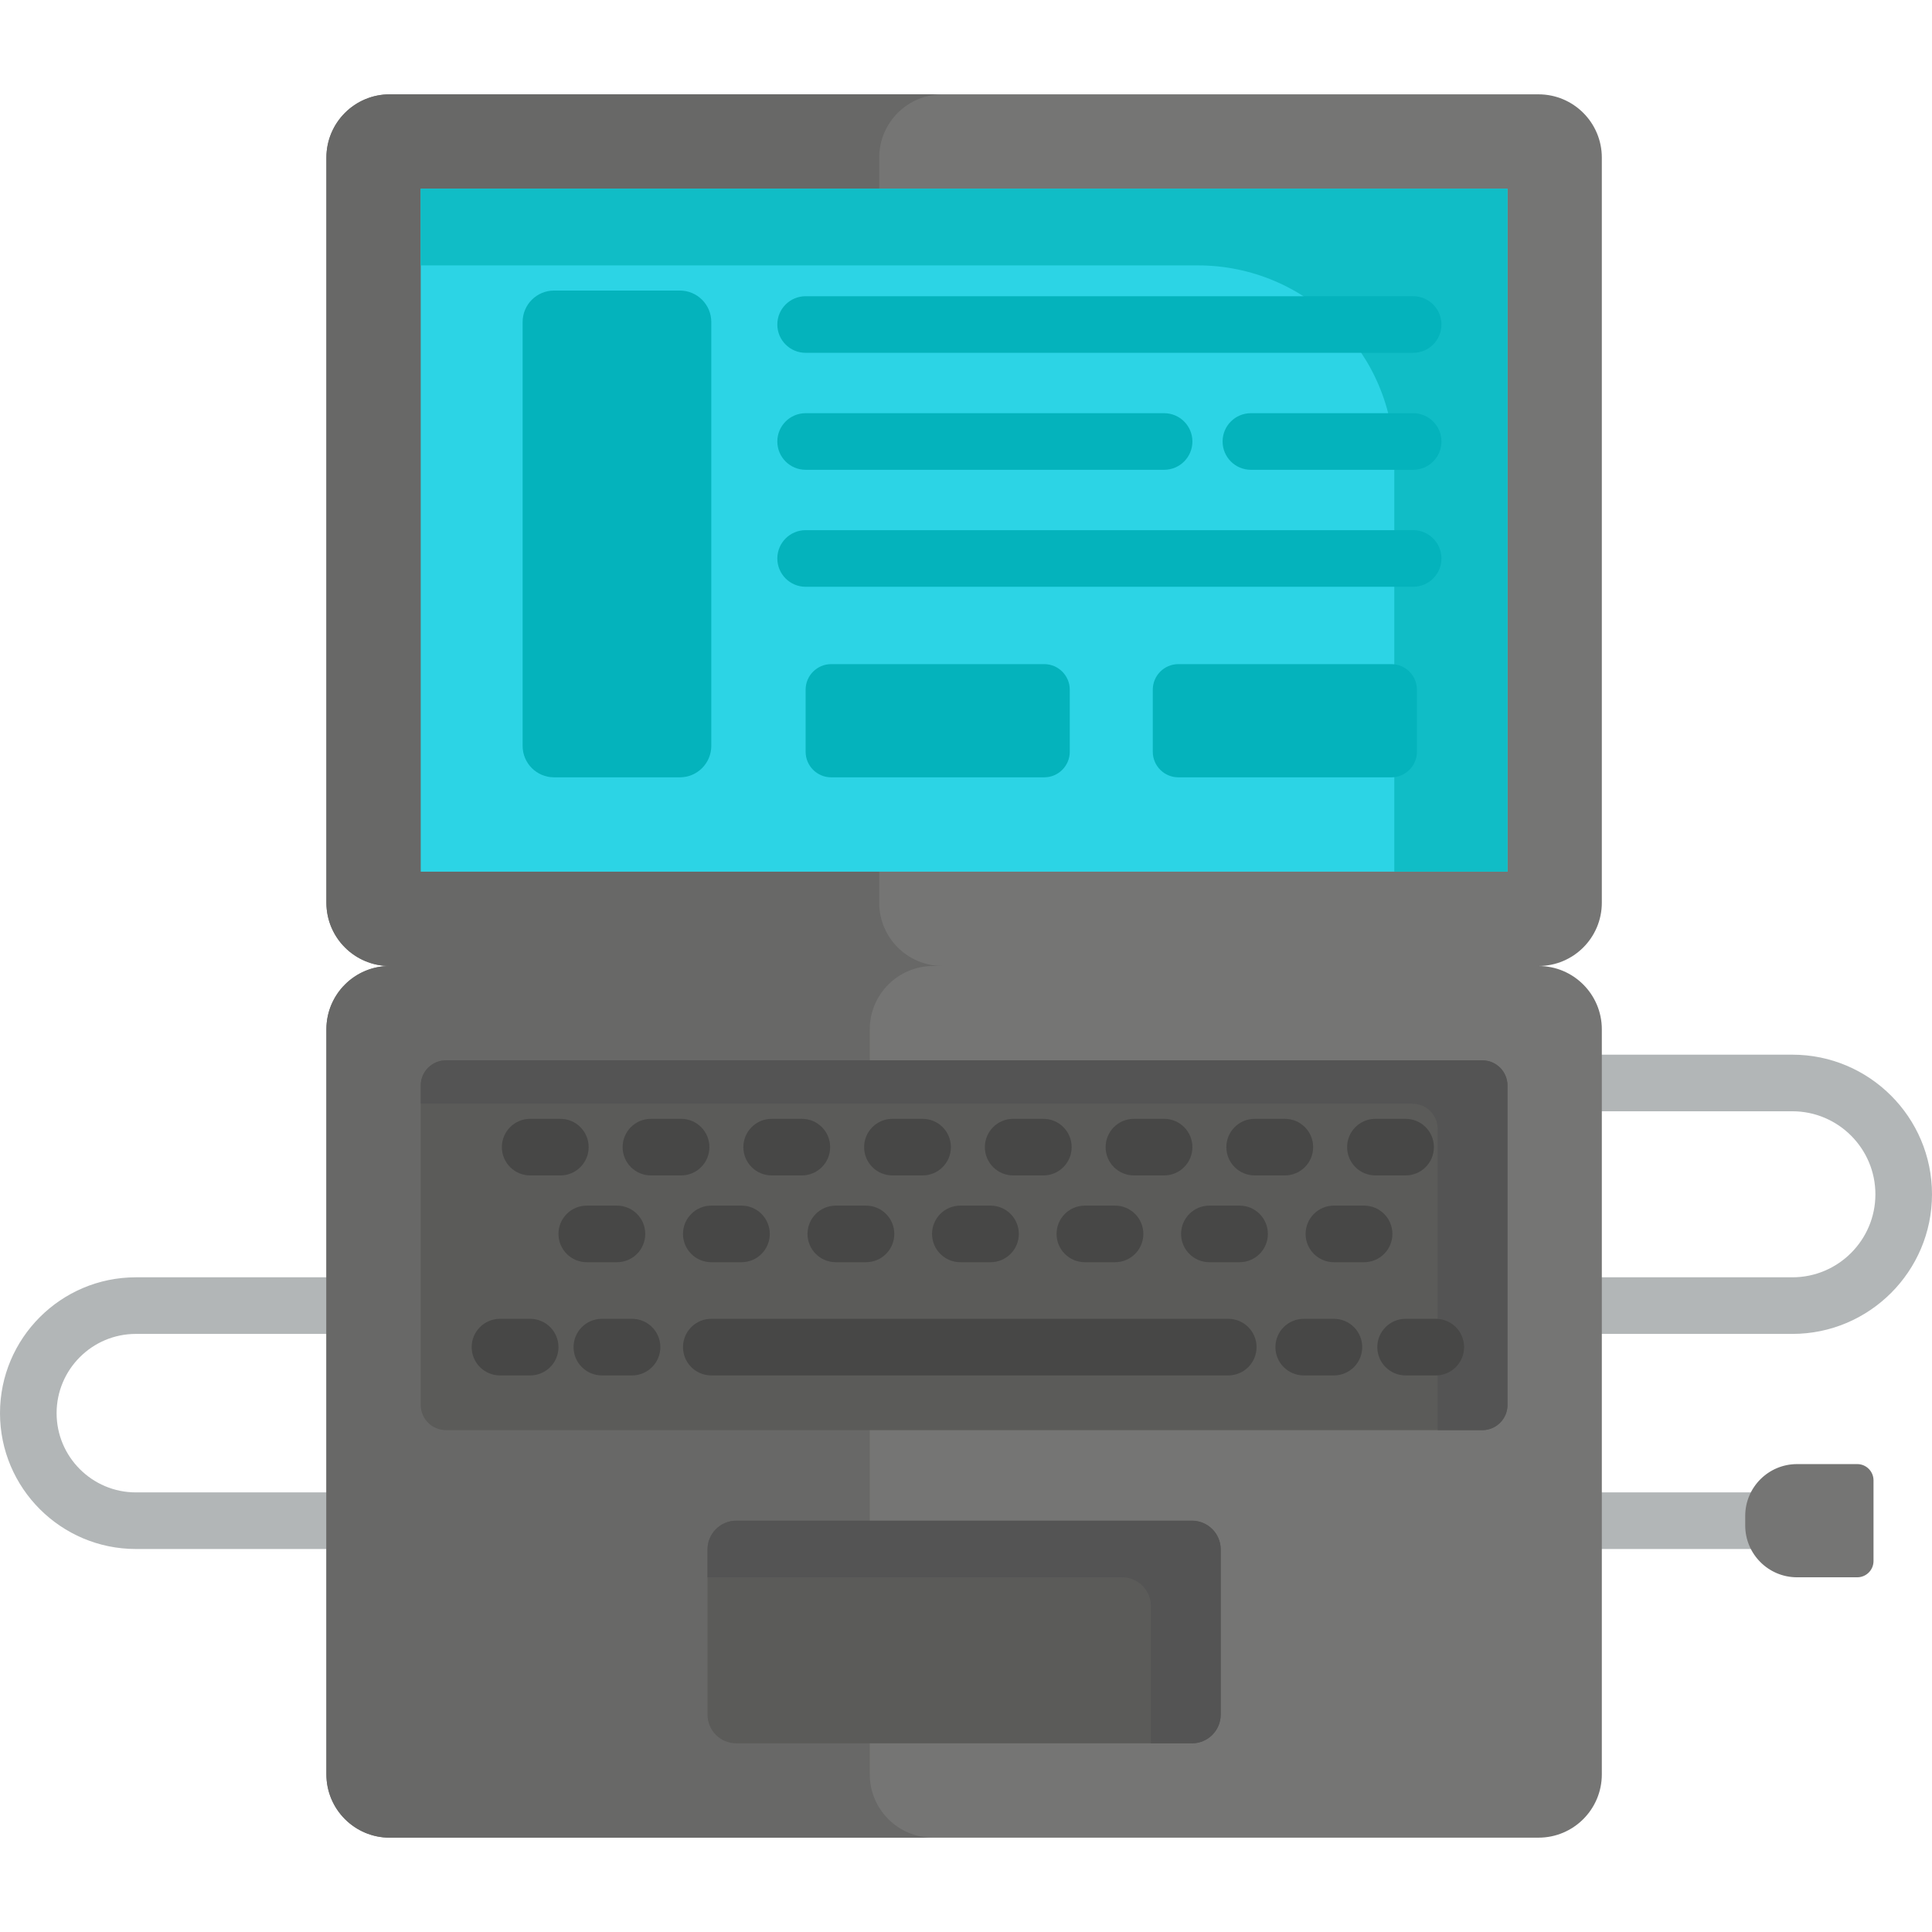<?xml version="1.0" encoding="iso-8859-1"?>
<!-- Generator: Adobe Illustrator 19.0.0, SVG Export Plug-In . SVG Version: 6.00 Build 0)  -->
<svg version="1.1" id="Capa_1" xmlns="http://www.w3.org/2000/svg" xmlns:xlink="http://www.w3.org/1999/xlink" x="0px" y="0px"
	 viewBox="0 0 512 512" style="enable-background:new 0 0 512 512;" xml:space="preserve">
<g>
	<path style="fill:#B2B6B7;" d="M468.5,410.5h-59c-4.143,0-7.5-3.357-7.5-7.5s3.357-7.5,7.5-7.5h59c4.143,0,7.5,3.357,7.5,7.5
		S472.643,410.5,468.5,410.5z"/>
	<path style="fill:#B2B6B7;" d="M93.5,410.5H36c-19.851,0-36-16.149-36-36s16.149-36,36-36h57.5c4.143,0,7.5,3.357,7.5,7.5
		s-3.357,7.5-7.5,7.5H36c-11.579,0-21,9.421-21,21s9.421,21,21,21h57.5c4.143,0,7.5,3.357,7.5,7.5S97.643,410.5,93.5,410.5z"/>
	<path style="fill:#B2B6B7;" d="M475,353.5h-58.5c-4.143,0-7.5-3.357-7.5-7.5s3.357-7.5,7.5-7.5H475c12.131,0,22-9.869,22-22
		s-9.869-22-22-22h-58.5c-4.143,0-7.5-3.357-7.5-7.5s3.357-7.5,7.5-7.5H475c20.402,0,37,16.598,37,37S495.402,353.5,475,353.5z"/>
</g>
<path style="fill:#757574;" d="M424.5,41.78v197.44c0,9.27-7.51,16.78-16.78,16.78H103.28c-9.27,0-16.78-7.51-16.78-16.78V41.78
	c0-9.27,7.51-16.78,16.78-16.78h304.44C416.99,25,424.5,32.51,424.5,41.78z"/>
<path style="fill:#686867;" d="M233,239.22V41.78c0-9.27,7.51-16.78,16.78-16.78h-146.5c-9.27,0-16.78,7.51-16.78,16.78v197.44
	c0,9.27,7.51,16.78,16.78,16.78h146.5C240.51,256,233,248.49,233,239.22z"/>
<rect x="111.5" y="50" style="fill:#2CD4E5;" width="288" height="181"/>
<path style="fill:#10BDC6;" d="M111.5,50v20.329h205.902c28.773,0,52.098,23.325,52.098,52.098V231h30V50H111.5z"/>
<path style="fill:#757574;" d="M424.5,272.78v197.44c0,9.27-7.51,16.78-16.78,16.78H103.28c-9.27,0-16.78-7.51-16.78-16.78V272.78
	c0-9.27,7.51-16.78,16.78-16.78h304.44C416.99,256,424.5,263.51,424.5,272.78z"/>
<path style="fill:#686867;" d="M230.5,470.22V272.78c0-9.27,7.51-16.78,16.78-16.78h-144c-9.27,0-16.78,7.51-16.78,16.78v197.44
	c0,9.27,7.51,16.78,16.78,16.78h144C238.01,487,230.5,479.49,230.5,470.22z"/>
<path style="fill:#5B5B59;" d="M323.5,410.62v43.76c0,4.21-3.41,7.62-7.62,7.62H195.12c-4.21,0-7.62-3.41-7.62-7.62v-43.76
	c0-4.21,3.41-7.62,7.62-7.62h120.76C320.09,403,323.5,406.41,323.5,410.62z"/>
<path style="fill:#545454;" d="M315.88,403H195.12c-4.21,0-7.62,3.41-7.62,7.62V418h109.88c4.21,0,7.62,3.41,7.62,7.62V462h10.88
	c4.21,0,7.62-3.41,7.62-7.62v-43.76C323.5,406.41,320.09,403,315.88,403z"/>
<path style="fill:#5B5B59;" d="M399.5,287.67v84.66c0,3.68-2.99,6.67-6.67,6.67H118.17c-3.68,0-6.67-2.99-6.67-6.67v-84.66
	c0-3.68,2.99-6.67,6.67-6.67h274.66C396.51,281,399.5,283.99,399.5,287.67z"/>
<path style="fill:#545454;" d="M392.83,281H118.17c-3.68,0-6.67,2.99-6.67,6.67v4.83h262.83c3.68,0,6.67,2.99,6.67,6.67V379h11.83
	c3.68,0,6.67-2.99,6.67-6.67v-84.66C399.5,283.99,396.51,281,392.83,281z"/>
<g>
	<path style="fill:#474746;" d="M325.5,364.5h-137c-4.143,0-7.5-3.357-7.5-7.5s3.357-7.5,7.5-7.5h137c4.143,0,7.5,3.357,7.5,7.5
		S329.643,364.5,325.5,364.5z"/>
	<path style="fill:#474746;" d="M167.5,364.5h-8c-4.143,0-7.5-3.357-7.5-7.5s3.357-7.5,7.5-7.5h8c4.143,0,7.5,3.357,7.5,7.5
		S171.643,364.5,167.5,364.5z"/>
	<path style="fill:#474746;" d="M140.5,364.5h-8c-4.143,0-7.5-3.357-7.5-7.5s3.357-7.5,7.5-7.5h8c4.143,0,7.5,3.357,7.5,7.5
		S144.643,364.5,140.5,364.5z"/>
	<path style="fill:#474746;" d="M148.5,311.5h-8c-4.143,0-7.5-3.357-7.5-7.5s3.357-7.5,7.5-7.5h8c4.143,0,7.5,3.357,7.5,7.5
		S152.643,311.5,148.5,311.5z"/>
	<path style="fill:#474746;" d="M180.5,311.5h-8c-4.143,0-7.5-3.357-7.5-7.5s3.357-7.5,7.5-7.5h8c4.143,0,7.5,3.357,7.5,7.5
		S184.643,311.5,180.5,311.5z"/>
	<path style="fill:#474746;" d="M163.5,334.5h-8c-4.143,0-7.5-3.357-7.5-7.5s3.357-7.5,7.5-7.5h8c4.143,0,7.5,3.357,7.5,7.5
		S167.643,334.5,163.5,334.5z"/>
	<path style="fill:#474746;" d="M196.5,334.5h-8c-4.143,0-7.5-3.357-7.5-7.5s3.357-7.5,7.5-7.5h8c4.143,0,7.5,3.357,7.5,7.5
		S200.643,334.5,196.5,334.5z"/>
	<path style="fill:#474746;" d="M229.5,334.5h-8c-4.143,0-7.5-3.357-7.5-7.5s3.357-7.5,7.5-7.5h8c4.143,0,7.5,3.357,7.5,7.5
		S233.643,334.5,229.5,334.5z"/>
	<path style="fill:#474746;" d="M262.5,334.5h-8c-4.143,0-7.5-3.357-7.5-7.5s3.357-7.5,7.5-7.5h8c4.143,0,7.5,3.357,7.5,7.5
		S266.643,334.5,262.5,334.5z"/>
	<path style="fill:#474746;" d="M295.5,334.5h-8c-4.143,0-7.5-3.357-7.5-7.5s3.357-7.5,7.5-7.5h8c4.143,0,7.5,3.357,7.5,7.5
		S299.643,334.5,295.5,334.5z"/>
	<path style="fill:#474746;" d="M328.5,334.5h-8c-4.143,0-7.5-3.357-7.5-7.5s3.357-7.5,7.5-7.5h8c4.143,0,7.5,3.357,7.5,7.5
		S332.643,334.5,328.5,334.5z"/>
	<path style="fill:#474746;" d="M361.5,334.5h-8c-4.143,0-7.5-3.357-7.5-7.5s3.357-7.5,7.5-7.5h8c4.143,0,7.5,3.357,7.5,7.5
		S365.643,334.5,361.5,334.5z"/>
	<path style="fill:#474746;" d="M212.5,311.5h-8c-4.143,0-7.5-3.357-7.5-7.5s3.357-7.5,7.5-7.5h8c4.143,0,7.5,3.357,7.5,7.5
		S216.643,311.5,212.5,311.5z"/>
	<path style="fill:#474746;" d="M244.5,311.5h-8c-4.143,0-7.5-3.357-7.5-7.5s3.357-7.5,7.5-7.5h8c4.143,0,7.5,3.357,7.5,7.5
		S248.643,311.5,244.5,311.5z"/>
	<path style="fill:#474746;" d="M276.5,311.5h-8c-4.143,0-7.5-3.357-7.5-7.5s3.357-7.5,7.5-7.5h8c4.143,0,7.5,3.357,7.5,7.5
		S280.643,311.5,276.5,311.5z"/>
	<path style="fill:#474746;" d="M308.5,311.5h-8c-4.143,0-7.5-3.357-7.5-7.5s3.357-7.5,7.5-7.5h8c4.143,0,7.5,3.357,7.5,7.5
		S312.643,311.5,308.5,311.5z"/>
	<path style="fill:#474746;" d="M340.5,311.5h-8c-4.143,0-7.5-3.357-7.5-7.5s3.357-7.5,7.5-7.5h8c4.143,0,7.5,3.357,7.5,7.5
		S344.643,311.5,340.5,311.5z"/>
	<path style="fill:#474746;" d="M372.5,311.5h-8c-4.143,0-7.5-3.357-7.5-7.5s3.357-7.5,7.5-7.5h8c4.143,0,7.5,3.357,7.5,7.5
		S376.643,311.5,372.5,311.5z"/>
	<path style="fill:#474746;" d="M353.5,364.5h-8c-4.143,0-7.5-3.357-7.5-7.5s3.357-7.5,7.5-7.5h8c4.143,0,7.5,3.357,7.5,7.5
		S357.643,364.5,353.5,364.5z"/>
	<path style="fill:#474746;" d="M380.5,364.5h-8c-4.143,0-7.5-3.357-7.5-7.5s3.357-7.5,7.5-7.5h8c4.143,0,7.5,3.357,7.5,7.5
		S384.643,364.5,380.5,364.5z"/>
</g>
<g>
	<path style="fill:#04B3BC;" d="M188.5,85.34v112.32c0,4.61-3.73,8.34-8.34,8.34h-33.32c-4.61,0-8.34-3.73-8.34-8.34V85.34
		c0-4.61,3.73-8.34,8.34-8.34h33.32C184.77,77,188.5,80.73,188.5,85.34z"/>
	<path style="fill:#04B3BC;" d="M374.5,93.5h-161c-4.143,0-7.5-3.357-7.5-7.5s3.357-7.5,7.5-7.5h161c4.143,0,7.5,3.357,7.5,7.5
		S378.643,93.5,374.5,93.5z"/>
	<path style="fill:#04B3BC;" d="M374.5,155.5h-161c-4.143,0-7.5-3.357-7.5-7.5s3.357-7.5,7.5-7.5h161c4.143,0,7.5,3.357,7.5,7.5
		S378.643,155.5,374.5,155.5z"/>
	<path style="fill:#04B3BC;" d="M308.5,124.5h-95c-4.143,0-7.5-3.357-7.5-7.5s3.357-7.5,7.5-7.5h95c4.143,0,7.5,3.357,7.5,7.5
		S312.643,124.5,308.5,124.5z"/>
	<path style="fill:#04B3BC;" d="M374.5,124.5h-43c-4.143,0-7.5-3.357-7.5-7.5s3.357-7.5,7.5-7.5h43c4.143,0,7.5,3.357,7.5,7.5
		S378.643,124.5,374.5,124.5z"/>
	<path style="fill:#04B3BC;" d="M283.5,182.78v16.44c0,3.74-3.04,6.78-6.78,6.78h-56.44c-3.74,0-6.78-3.04-6.78-6.78v-16.44
		c0-3.74,3.04-6.78,6.78-6.78h56.44C280.46,176,283.5,179.04,283.5,182.78z"/>
	<path style="fill:#04B3BC;" d="M375.5,182.78v16.44c0,3.74-3.04,6.78-6.78,6.78h-56.44c-3.74,0-6.78-3.04-6.78-6.78v-16.44
		c0-3.74,3.04-6.78,6.78-6.78h56.44C372.46,176,375.5,179.04,375.5,182.78z"/>
</g>
<path style="fill:#757574;" d="M496.5,392.31v21.38c0,2.38-1.93,4.31-4.31,4.31h-15.95c-7.59,0-13.74-6.15-13.74-13.74v-2.52
	c0-7.59,6.15-13.74,13.74-13.74h15.95C494.57,388,496.5,389.93,496.5,392.31z"/>
<g>
</g>
<g>
</g>
<g>
</g>
<g>
</g>
<g>
</g>
<g>
</g>
<g>
</g>
<g>
</g>
<g>
</g>
<g>
</g>
<g>
</g>
<g>
</g>
<g>
</g>
<g>
</g>
<g>
</g>
</svg>
